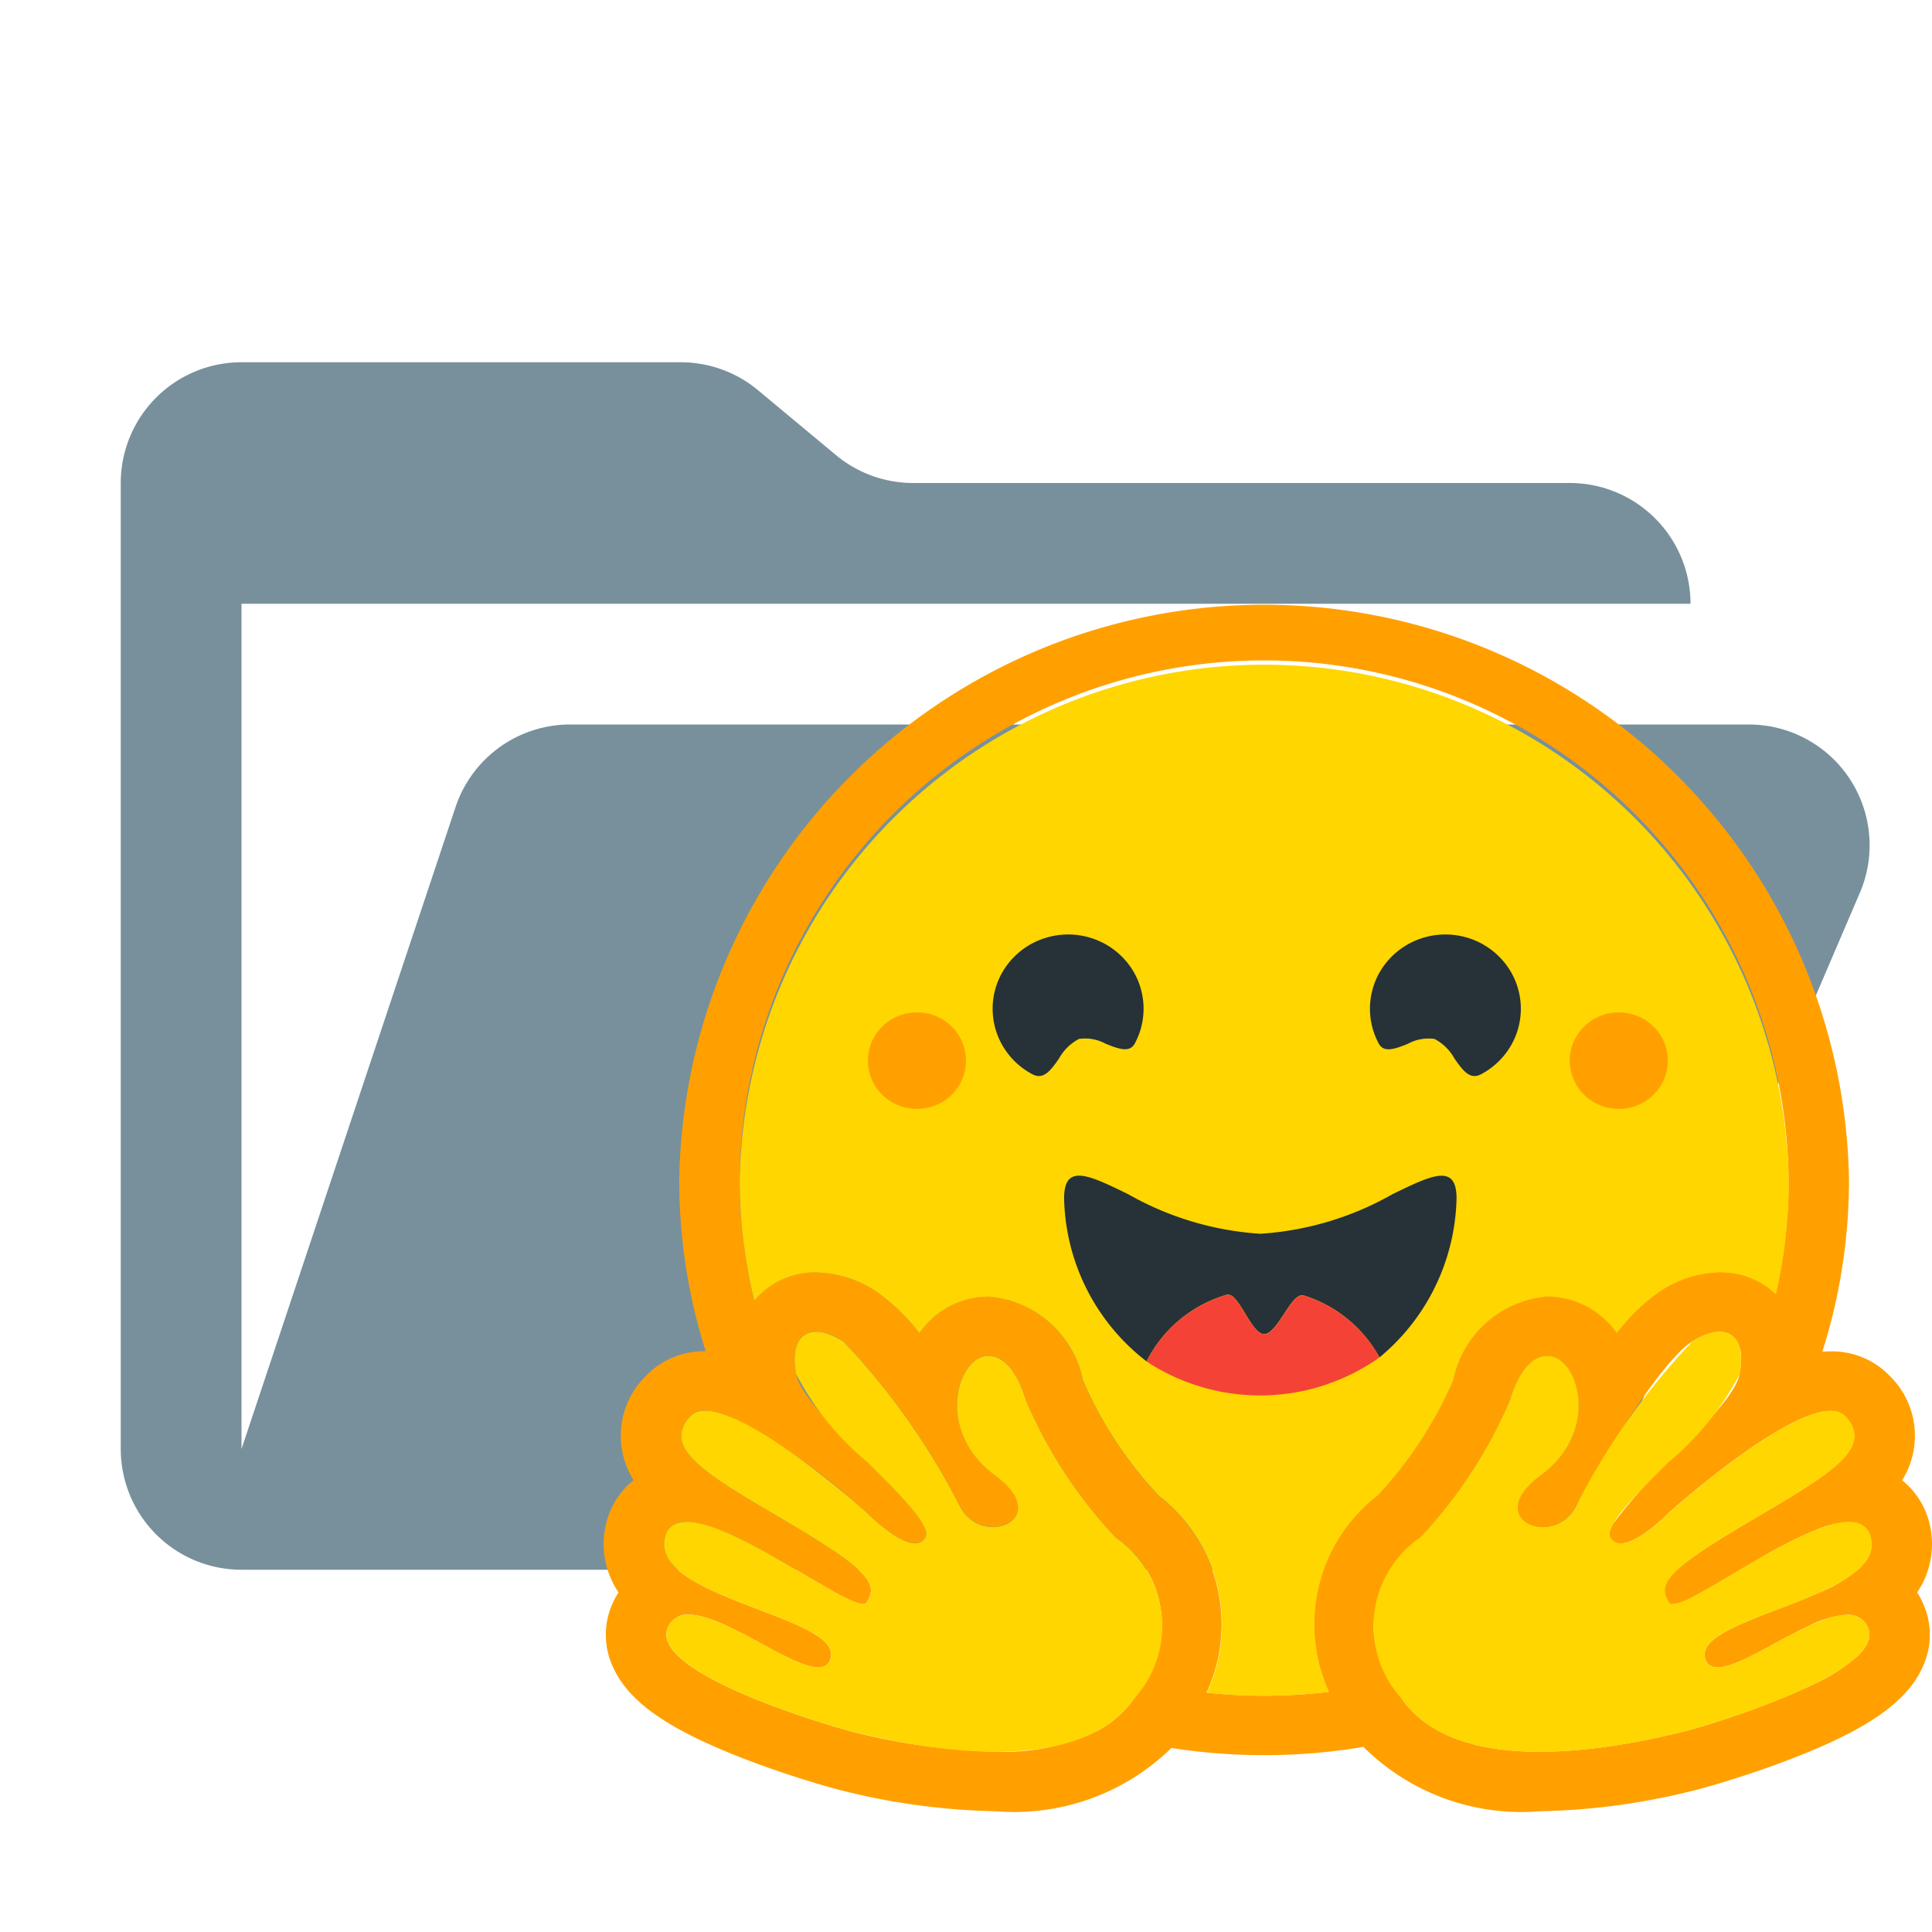 <svg xmlns="http://www.w3.org/2000/svg" viewBox="0 0 32 32">
  <path d="M28.967,12H9.442a2,2,0,0,0-1.897,1.368L4,24V10H28a2,2,0,0,0-2-2H15.124a2,2,0,0,1-1.28-.464L12.556,6.464A2,2,0,0,0,11.276,6H4A2,2,0,0,0,2,8V24a2,2,0,0,0,2,2H26l4.805-11.212A2,2,0,0,0,28.967,12Z" style="fill: #78909c"/>
  <g>
    <path d="M31.754,26.376a1.427,1.427,0,0,0,.198-1.167,1.305,1.305,0,0,0-.447-.691,1.388,1.388,0,0,0-.199-1.723,1.326,1.326,0,0,0-.985-.412c-.045,0-.091.002-.138.007a9.396,9.396,0,0,0,.442-2.855,9.689,9.689,0,0,0-19.375,0,9.393,9.393,0,0,0,.439,2.847h-.01a1.326,1.326,0,0,0-.985.412,1.388,1.388,0,0,0-.2,1.723,1.305,1.305,0,0,0-.447.691,1.426,1.426,0,0,0,.198,1.167c-.021.031-.039.064-.057.097a1.266,1.266,0,0,0-.035,1.139c.256.571.893,1.02,2.129,1.503.769.3,1.473.492,1.479.494A11.245,11.245,0,0,0,16.496,30a3.722,3.722,0,0,0,2.906-1.048,9.954,9.954,0,0,0,3.181-.018A3.707,3.707,0,0,0,25.504,30a11.246,11.246,0,0,0,2.733-.392c.006-.002.71-.194,1.479-.494,1.236-.482,1.873-.932,2.129-1.503a1.266,1.266,0,0,0-.035-1.139C31.794,26.44,31.774,26.407,31.754,26.376Zm-12.798,1.487q-.077.132-.172.27a1.741,1.741,0,0,1-.619.541,3.579,3.579,0,0,1-1.669.34,10.542,10.542,0,0,1-2.482-.36c-.027-.007-3.362-.934-2.94-1.724a.349.349,0,0,1,.335-.186c.595,0,1.677.872,2.143.872a.193.193,0,0,0,.207-.15c.198-.7-3.014-.994-2.743-2.008a.329.329,0,0,1,.359-.252c.786-0,2.55,1.361,2.919,1.361a.065.065,0,0,0,.06-.025l.005-.008c.173-.282.074-.486-1.113-1.202l-.114-.068c-1.306-.778-2.222-1.246-1.701-1.805a.323.323,0,0,1,.248-.093,1.196,1.196,0,0,1,.434.108,9.812,9.812,0,0,1,2.045,1.408c.118.101.187.162.187.162s.505.517.811.517a.186.186,0,0,0,.17-.095c.217-.36-2.013-2.023-2.139-2.709-.085-.465.06-.701.328-.701a.901.901,0,0,1,.455.161,11.623,11.623,0,0,1,1.939,2.751.61.61,0,0,0,.536.323c.386,0,.687-.377.035-.857-.979-.721-.636-1.9-.168-1.973a.414.414,0,0,1,.06-.005c.425,0,.613.721.613.721A7.754,7.754,0,0,0,18.479,25.466,1.737,1.737,0,0,1,18.956,27.863Zm3.052.159-.049.006-.084.009q-.066.007-.132.013l-.043.004-.039.003-.056.004-.062.004-.061.004-.014.001-.048.003-.021.001-.057.003-.067.003-.061.002-.04.001h-.02l-.038.001h-.02l-.038.001-.051.001H20.937q-.084,0-.168-.002l-.045-.001-.039-.001-.048-.001-.06-.002-.054-.002-.014-.001-.051-.003-.043-.002-.033-.002c-.042-.003-.083-.006-.125-.009l-.044-.003-.055-.005-.064-.006c-.036-.003-.072-.007-.108-.011H19.985a2.697,2.697,0,0,0-.8-3.266,6.685,6.685,0,0,1-1.252-1.912,1.736,1.736,0,0,0-1.56-1.383,1.394,1.394,0,0,0-1.148.605,3.257,3.257,0,0,0-.718-.692,1.872,1.872,0,0,0-.991-.314,1.312,1.312,0,0,0-1.019.46l-.006.008-.014-.059-.001-.002q-.021-.09-.041-.182-.032-.152-.059-.307l-.02-.122-.001-.004-.007-.046-.004-.028-.007-.048-.009-.063-.008-.063-.008-.063-.007-.06-.001-.005c-.005-.041-.009-.083-.013-.124-.004-.04-.008-.08-.011-.12l-.003-.031-.004-.053-.003-.044-.001-.01-.004-.059-.004-.064-.003-.064-.002-.056-.001-.017-.002-.052-.001-.044-.001-.053-.001-.055-.001-.055c-.001-.018,0-.037,0-.055a8.688,8.688,0,0,1,17.375,0v.11l-.001.055-.001.046-.001.04c0,.017-.001.034-.002.052v.001l-.002.06-.002.052-.001.012-.003.056-.003.044q-.008.135-.021.268l-.004.047v.001l-.006.059-.005.046-.01.091-.006.046-.007.054-.008.059-.01.066-.008.052-.009.059c-.003.02-.006.039-.01.058-.004.019-.007.039-.01.058-.007.039-.014.078-.022.116-.007.037-.015.074-.022.111l-.013.063-.012.057-.013.057a1.319,1.319,0,0,0-.925-.361,1.872,1.872,0,0,0-.991.314,3.257,3.257,0,0,0-.718.692,1.392,1.392,0,0,0-1.148-.605,1.736,1.736,0,0,0-1.56,1.383,6.705,6.705,0,0,1-1.253,1.913A2.696,2.696,0,0,0,22.009,28.023Zm8.968-2.303-.003.01-.007.019-.013.028-.01.019c-.008.016-.018.031-.028.046-.012.018-.026.036-.04.054l-.022.026-.016.017-.025.026a2.366,2.366,0,0,1-.656.404l-.092.04-.031.013c-.021.009-.041.018-.062.027l-.063.026-.064.026c-.15.061-.303.118-.452.175l-.064.024-.063.024q-.063.024-.124.048L29.079,26.798l-.06.024-.029.012-.058.024c-.44.186-.756.375-.69.609l.006.019a.219.219,0,0,0,.024.049.166.166,0,0,0,.021.026c.078.08.22.067.4.004l.044-.017.031-.012.015-.006c.041-.017.084-.036.129-.057l.034-.016c.219-.106.468-.248.715-.377.038-.02.076-.039.113-.059.063-.032.125-.063.187-.091a1.639,1.639,0,0,1,.63-.185.399.399,0,0,1,.217.055l.01.007.019.014a.332.332,0,0,1,.06.064l.015.022.014.024c.087.163.014.332-.157.497a2.941,2.941,0,0,1-.709.459l-.065.032a14.078,14.078,0,0,1-2.009.735c-.301.077-.732.178-1.217.253l-.072.011-.012.002-.078.011-.085.012q-.083.011-.168.02l-.01.001c-.201.023-.408.039-.614.046h-.003q-.111.004-.223.004h-.086q-.065-.001-.129-.003-.106-.004-.21-.012l-.008-.001q-.04-.003-.079-.007l-.042-.004q-.063-.007-.125-.015c-.028-.004-.055-.008-.082-.012l-.083-.014-.038-.007L24.619,28.94c-.04-.007-.08-.016-.119-.025-.023-.005-.046-.01-.068-.016l-.014-.004-.033-.009-.006-.002-.035-.01-.038-.011-.005-.001-.033-.01-.038-.012-.031-.01-.023-.008c-.022-.007-.043-.015-.065-.023l-.02-.008-.017-.007q-.049-.019-.097-.04l-.021-.01-.004-.002-.023-.01-.044-.022-.004-.002-.021-.011c-.024-.012-.048-.025-.071-.039l-.039-.023-.02-.012-.029-.019-.026-.017L23.648,28.561l-.017-.012c-.017-.012-.035-.025-.051-.038l-.027-.02-.032-.026-.026-.022-.001-.001-.027-.024-.027-.024-.001-.001-.027-.026-.026-.027-.026-.028-.024-.027-.003-.003-.023-.027c-.016-.019-.032-.039-.048-.059-.015-.02-.03-.041-.045-.062l-.014-.021-.028-.041-.027-.041-.026-.04-.013-.02-.024-.038-.003-.005-.022-.037-.012-.02-.012-.021-.006-.011-.004-.007-.023-.041-.01-.018-.01-.019-.01-.019-.02-.039-.009-.019-.02-.041-.007-.017L22.9,27.579l-.008-.019-.016-.038-.007-.018c-.01-.025-.019-.051-.028-.076L22.835,27.41l-.011-.034c-.006-.02-.012-.039-.017-.059l-.005-.018q-.007-.028-.014-.055l-.008-.037-.004-.018-.007-.036q-.005-.027-.008-.054l-.002-.018-.002-.018q-.004-.036-.006-.072l-.001-.018-.001-.036a2.062,2.062,0,0,1,.771-1.467,7.755,7.755,0,0,0,1.493-2.287s.015-.057.046-.139l.014-.035.019-.046c.009-.021.019-.043.029-.065l.012-.025.004-.009.009-.017c.016-.031.034-.062.054-.093l.016-.025q.017-.025.035-.048l.018-.023c.01-.013.021-.025.033-.037l.013-.014a.494.494,0,0,1,.188-.125l.009-.003.018-.005.021-.005.003-.001a.358.358,0,0,1,.045-.006h.001l.024-.001a.264.264,0,0,1,.03.001l.031.004a.411.411,0,0,1,.236.14l.009.011a.674.674,0,0,1,.045.058l.017.025q.021.033.039.069l.014.029.007.015.013.031.012.032a1.115,1.115,0,0,1,.043.155l.007.036a1.264,1.264,0,0,1,.015.133l.002.039q.001.046,0,.094l-.002.036a1.33,1.33,0,0,1-.068.335l-.021.057-.015.038c-.01.025-.022.05-.035.075-.009.019-.019.037-.03.056l-.021.037q-.028.046-.06.092l-.013.018q-.026.036-.056.072a1.578,1.578,0,0,1-.113.123,1.774,1.774,0,0,1-.195.166,1.569,1.569,0,0,0-.176.149l-.018.018c-.172.178-.212.335-.174.454l.006.016.01.023.008.015a.301.301,0,0,0,.041.054l.006.006.006.006.02.017.007.006.014.01a.395.395,0,0,0,.039.024l.016.008a.457.457,0,0,0,.061.025l.018.005.008.002.01.003.009.002.01.002.01.002.009.001.02.003.007.001.012.001.007.001.012.001h.007l.013.001h.04l.011-.001.013-.001.016-.001.015-.002.01-.001.023-.004q.028-.005.056-.013a.579.579,0,0,0,.055-.019l.018-.008.03-.014.024-.012c.012-.007.024-.014.035-.021a.599.599,0,0,0,.074-.057l.016-.015.008-.007.015-.016c.01-.011.02-.022.029-.034a.683.683,0,0,0,.065-.097c.153-.275.414-.726.705-1.186l.034-.053.034-.053.051-.08.017-.027.035-.053q.069-.106.14-.209l.035-.051c.07-.102.14-.202.209-.296l.035-.047c.051-.07.102-.136.153-.199q.042-.052.083-.101l.032-.038.016-.019.032-.036.016-.018.031-.034.015-.016.045-.047.03-.03a1.189,1.189,0,0,1,.191-.157l.016-.01L28.062,22.2l.031-.018c.271-.151.495-.162.625-.035a.512.512,0,0,1,.119.382l-.001.024v.009l-.001.024a.299.299,0,0,1-.002.03l-.003.027-.001.008-.003.024-.001.007-.004.025-.001.007-.005.029-.003.017a.449.449,0,0,1-.012.048q-.007.025-.018.05l-.015.035-.017.036c-.012.024-.026.05-.042.075l-.024.039-.013.02q-.02.03-.041.061c-.014.021-.029.042-.046.063q-.032.043-.067.087l-.018.022q-.045.056-.095.113c-.02.023-.04.046-.061.07l-.042.047-.021.024q-.043.048-.088.096l-.023.024-.046.048-.047.049-.047.049-.048.049-.048.049-.097.099a8.919,8.919,0,0,0-1.12,1.229q-.017.029-.03.059a.241.241,0,0,0-.027.135.102.102,0,0,0,.013.034l.016.024.018.02.019.016a.194.194,0,0,0,.117.035h.013l.013-.001.014-.002.011-.002.004-.001.01-.002.003-.001.011-.002.004-.001.012-.003.014-.004.028-.009.031-.012.03-.013.015-.007.015-.007c.02-.01.04-.021.06-.032.016-.009.032-.019.048-.029l.015-.01.015-.01.015-.01.008-.006.022-.015c.021-.014.04-.028.059-.043l.002-.001.031-.023c.042-.033.082-.066.118-.097l.024-.021.002-.002.012-.011c.03-.026.056-.05.078-.071l.009-.009.022-.02.013-.012.004-.005.001-.001.013-.013.009-.009.001-.001.004-.004.005-.004.002-.001.004-.004.023-.02.013-.012.021-.018.016-.014.008-.007.016-.014.024-.021.013-.011c.05-.043.111-.094.18-.152l.029-.024.047-.039.048-.04c.063-.051.131-.106.203-.163l.047-.037c.04-.031.081-.064.123-.096l.051-.039.078-.059.051-.038c.098-.073.2-.146.302-.218l.044-.03c.031-.021.061-.042.092-.062l.028-.019.087-.057c.027-.017.053-.034.08-.05l.028-.017.028-.017c.028-.017.055-.034.083-.05l.027-.016.055-.031.054-.03.011-.006.043-.023.053-.028.026-.013.025-.013.026-.013c.051-.025.103-.047.151-.067l.025-.01q.024-.01.048-.018l.047-.016.041-.013.004-.001.021-.006.002-.001.043-.011h.001q.032-.008.063-.013l.021-.003.04-.005.019-.001.038-.001h.01a.37.37,0,0,1,.037.002l.017.002h.002l.017.003.016.003h.002l.016.004.016.005a.283.283,0,0,1,.052.023l.014.008.013.009.022.018.003.003.006.006.006.006a.622.622,0,0,1,.113.161l.004.01.008.02a.391.391,0,0,1,.015.05.366.366,0,0,1-.012.201l-.006.018a.56.56,0,0,1-.029.064l-.009.017a.934.934,0,0,1-.126.164l-.01.011q-.023.024-.048.047l-.023.021-.024.021-.012.011-.025.021c-.017.014-.034.029-.052.043l-.014.011c-.018.014-.037.029-.057.044q-.051.039-.106.078-.048.034-.099.068-.062.041-.127.084-.117.075-.247.155l-.073.044c-.225.137-.475.283-.742.441l-.069.041q-.113.068-.214.13l-.034.021-.064.04-.074.047-.053.034-.034.022-.05.032-.016.01-.05.033-.026.018-.031.021-.028.02q-.072.05-.133.095l-.015.011-.05.038-.021.017q-.053.042-.097.081l-.014.013-.024.022-.016.015-.007.007-.014.014-.034.036-.008.009c-.017.019-.032.038-.044.056l-.006.008a.483.483,0,0,0-.028.045l-.006.012-.005.012-.004.008-.002.006-.002.005-.003.007-.003.01a.249.249,0,0,0-.009.034l-.001.008-.001.008-.001.007-.001.007v.035l.001.009.001.005.001.009.002.012v.001l.003.012.003.013.008.024.005.014.001.003.004.009.006.013.013.025.007.013.008.013.008.013.005.006.003.003.003.002.003.002.007.004.007.003.008.002a.797.797,0,0,0,.383-.133l.032-.017.055-.029.027-.015c.019-.01.039-.021.058-.033l.036-.02c.239-.135.524-.309.819-.479l.083-.048.056-.035c.028-.016.056-.031.083-.047q.056-.031.112-.061c.083-.045.167-.089.249-.13l.054-.027q.054-.026.108-.051.053-.025.106-.048c.035-.015.069-.03.102-.044l.038-.015.005-.002a1.572,1.572,0,0,1,.537-.128.552.552,0,0,1,.096.008h.001l.029.006h.002l.023.007.017.006.013.005.017.008.02.011a.287.287,0,0,1,.064.052.263.263,0,0,1,.023.029l.007.01.012.02.014.028.012.03.01.032A.435.435,0,0,1,30.977,25.72Z" style="fill: #ffa000"/>
    <path d="M29.625,19.591v-.055a8.688,8.688,0,0,0-17.373,0l-0.0.019c-0.0.012-0.0.024 0.0.037l0.0.035 0.0.02.001.041 0.0.015.001.02.001.032.001.044.002.052.001.017.002.053 0.0.002.003.062 0.0.002.004.064.004.059 0.0.003 0.0.007.003.044 0.0.004.004.049 0.0.003.002.028q.005.06.011.12.006.062.013.124l.001.005.007.06.008.063.006.042.003.02.009.063.007.048.004.028 0.0.003.007.043.001.004.02.122q.027.155.059.307.02.091.041.182l.001.003.004.015.011.043.006-.008a1.312,1.312,0,0,1,1.019-.46,1.871,1.871,0,0,1,.991.314,3.254,3.254,0,0,1,.718.692,1.393,1.393,0,0,1,1.148-.605,1.736,1.736,0,0,1,1.56,1.383,6.645,6.645,0,0,0,1.254,1.911,2.697,2.697,0,0,1,.8,3.266H19.989q.054.006.108.011l.064.006.008.001.047.004.044.004c.041.003.083.006.125.009l.033.002.026.001.016.001.051.003.014.001.054.002.06.002.048.001.008 0.0.031.001.011 0.0.035.001q.084.002.168.002h.072l.051-.001L21.1,28.084H21.12l.017-0.0.02-0h.021l.04-.001.061-.002.067-.003.057-.003.021-.001.03-.002.018-.001.013-.001.062-.004.062-.004.056-.004.039-.003.043-.004q.066-.006.132-.013l.084-.009.049-.006a2.698,2.698,0,0,1,.806-3.252,6.709,6.709,0,0,0,1.253-1.913,1.736,1.736,0,0,1,1.56-1.383,1.404,1.404,0,0,1,.215.017,1.429,1.429,0,0,1,.933.588,3.26,3.26,0,0,1,.718-.692,1.872,1.872,0,0,1,.991-.314,1.32,1.32,0,0,1,.926.361l.013-.057.012-.057.013-.063.022-.111q.011-.058.022-.116l.004-.021.007-.037c.004-.02.007-.039.01-.058l.001-.007.008-.051.008-.052 0-.001.01-.065.007-.05.001-.009.007-.054.006-.046.01-.091.004-.036.001-.01.006-.059v-.002l.005-.047q.012-.134.021-.268l.003-.044V20.021l.003-.055.001-.012.002-.052.002-.06v-.001l.001-.015.001-.037 0-.005.001-.035 0-.01.001-.035 0-.01.001-.045ZM18.784,28.134a1.779,1.779,0,0,0-.305-2.667,7.757,7.757,0,0,1-1.493-2.287s-.205-.789-.673-.716c-.468.072-.811,1.251.168,1.973s-.195,1.211-.572.534a11.615,11.615,0,0,0-1.939-2.751c-.533-.333-.909-.146-.783.54A4.706,4.706,0,0,0,14.374,24.224c.551.551,1.062,1.063.953,1.244-.217.36-.981-.423-.981-.423s-2.393-2.144-2.914-1.585c-.48.515.26.953,1.402,1.627q.146.086.299.177c1.306.778,1.407.983,1.222,1.278-.068.109-.506-.15-1.043-.467-.917-.542-2.125-1.256-2.296-.617-.148.553.741.892,1.548,1.2.672.256,1.286.49,1.196.808-.094.33-.601.055-1.156-.246-.623-.337-1.306-.707-1.529-.29-.422.789,2.913,1.717,2.94,1.724C15.092,28.93,17.828,29.513,18.784,28.134Zm4.432,0a1.779,1.779,0,0,1,.305-2.667,7.758,7.758,0,0,0,1.493-2.287s.205-.789.673-.716c.468.072.811,1.251-.168,1.973s.195,1.211.572.534a11.611,11.611,0,0,1,1.939-2.751c.533-.333.909-.146.783.54a4.706,4.706,0,0,1-1.186,1.465h0c-.551.551-1.062,1.063-.953,1.244.217.36.982-.423.982-.423s2.393-2.144,2.914-1.585c.48.515-.26.953-1.402,1.627q-.146.086-.299.177c-1.306.778-1.407.983-1.222,1.278.068.109.506-.15,1.043-.467.917-.542,2.125-1.256,2.296-.617.148.553-.741.892-1.548,1.2-.672.256-1.286.49-1.196.808.094.33.601.055,1.156-.246.623-.337,1.306-.707,1.529-.29.422.789-2.913,1.717-2.94,1.724C26.909,28.93,24.172,29.513,23.216,28.134Z" style="fill: #ffd600;fill-rule: evenodd"/>
    <path d="M23.76,17.208a.807.807,0,0,1,.332.327c.13.185.25.356.435.26a1.24,1.24,0,0,0,.514-.504,1.215,1.215,0,0,0-.133-1.361,1.251,1.251,0,0,0-.602-.398,1.269,1.269,0,0,0-.726-.002,1.252,1.252,0,0,0-.604.396,1.215,1.215,0,0,0-.139,1.36c.086.159.276.084.477.005A.717.717,0,0,1,23.76,17.208Zm-5.889 0a.808.808,0,0,0-.332.327c-.13.185-.25.356-.435.26a1.24,1.24,0,0,1-.514-.504,1.215,1.215,0,0,1,.133-1.361,1.252,1.252,0,0,1,.603-.398,1.269,1.269,0,0,1,.726-.002,1.252,1.252,0,0,1,.604.395,1.215,1.215,0,0,1,.139,1.36c-.086.159-.276.084-.477.005A.716.716,0,0,0,17.871,17.208Zm4.978,5.275a3.517,3.517,0,0,0,1.276-2.634c0-.575-.393-.394-1.023-.088l-.035.017a5.088,5.088,0,0,1-2.192.657,5.086,5.086,0,0,1-2.192-.657c-.65-.317-1.058-.516-1.058.07a3.496,3.496,0,0,0,1.366,2.701,2.143,2.143,0,0,1,.546-.688,2.183,2.183,0,0,1,.78-.416c.1-.029.203.14.308.313.102.167.206.338.311.338.113,0,.223-.169.331-.333.113-.172.223-.34.329-.306.031.01.062.02.092.031A2.164,2.164,0,0,1,22.849,22.484Z" style="fill: #263238;fill-rule: evenodd"/>
    <path d="M22.849,22.483a3.42,3.42,0,0,1-3.858.067,2.145,2.145,0,0,1,.546-.688,2.187,2.187,0,0,1,.78-.416c.196-.058.404.652.62.652.231,0,.453-.705.661-.639.031.01.062.02.092.031A2.165,2.165,0,0,1,22.849,22.483Z" style="fill: #f44336"/>
    <path d="M15.639,18.232a.824.824,0,0,1-.762.074.812.812,0,0,1-.264-.173.799.799,0,0,1-.176-.26.789.789,0,0,1,.075-.75.81.81,0,0,1,.365-.294.822.822,0,0,1,.885.173.793.793,0,0,1-.123,1.23Zm11.625,0a.823.823,0,0,1-.762.074.812.812,0,0,1-.264-.173.799.799,0,0,1-.176-.26.789.789,0,0,1,.075-.75.81.81,0,0,1,.365-.294.822.822,0,0,1,.885.173.793.793,0,0,1-.123,1.23Z" style="fill: #ffa000;fill-rule: evenodd"/>
  </g>
</svg>
